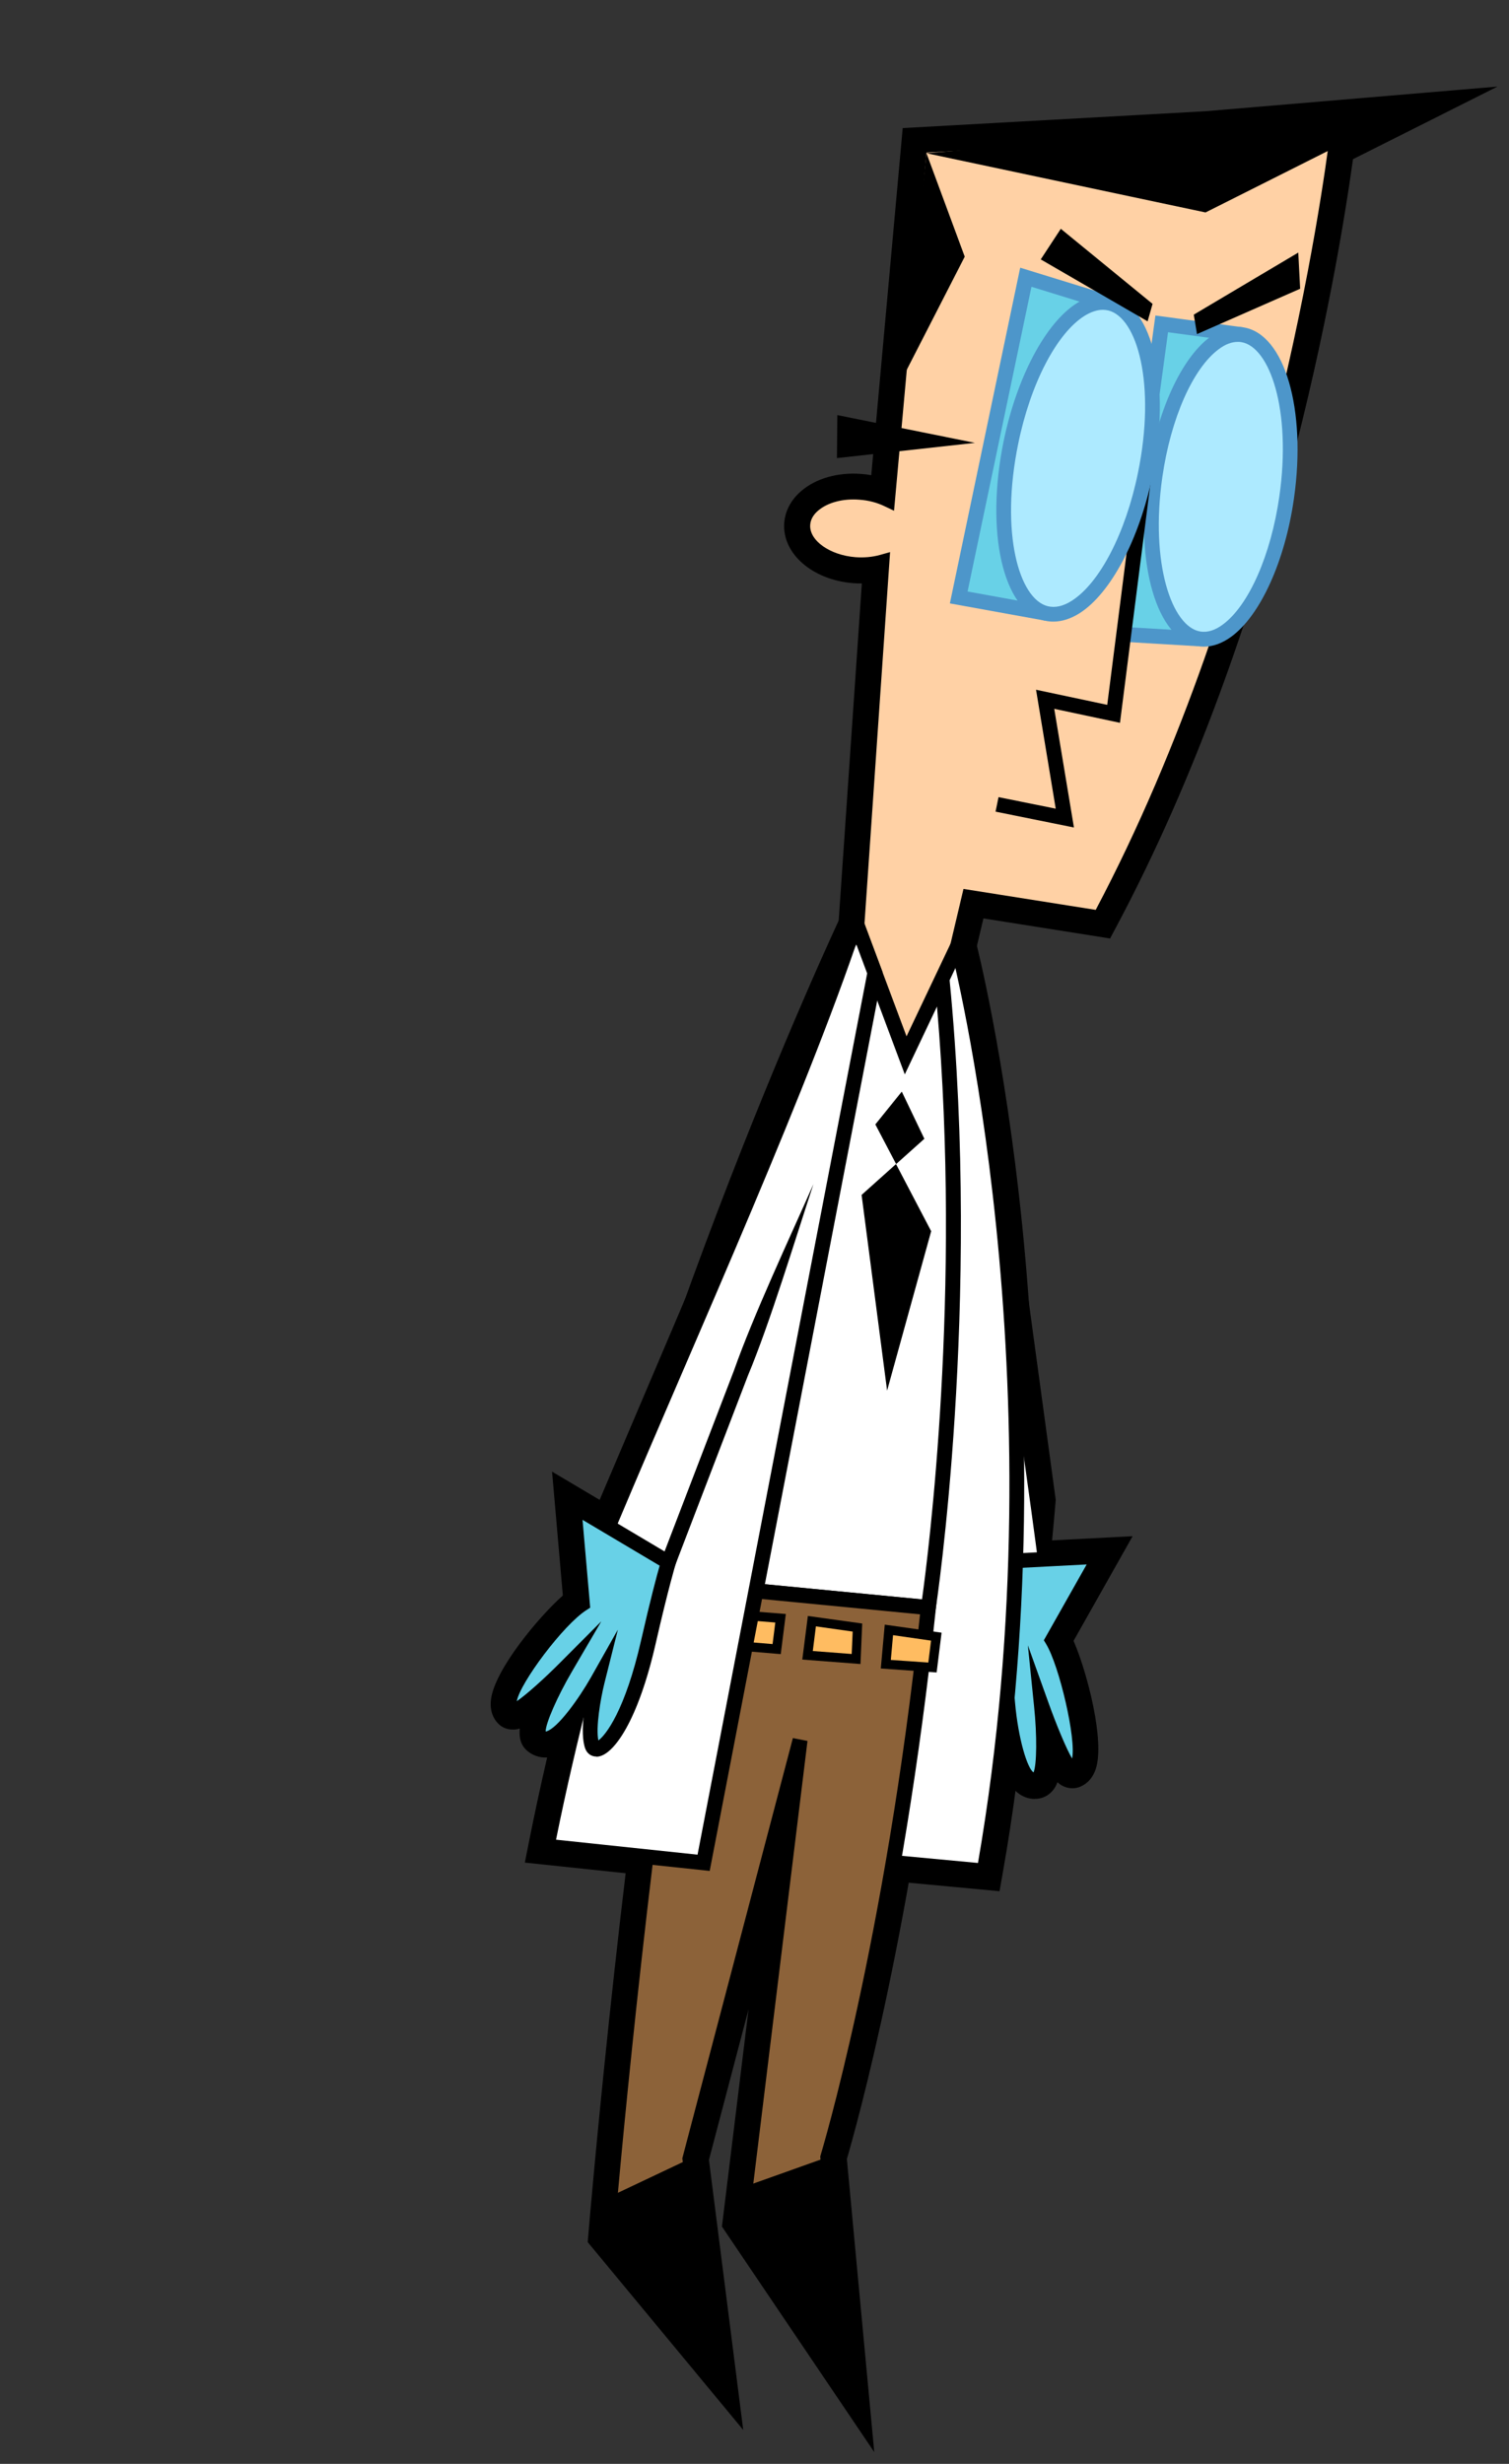 <?xml version="1.0" encoding="UTF-8"?><svg id="Livello_2" xmlns="http://www.w3.org/2000/svg" viewBox="0 0 121.88 198.9"><rect x="0" y="0" width="121.88" height="198.9" fill="#333333" stroke="none"/><defs><style>.cls-1{fill:none;}.cls-2{fill:#68d1e7;}.cls-3{fill:#fff;}.cls-4{fill:#ffbc61;}.cls-5{fill:#ffd1a5;}.cls-6{fill:#8c6239;}.cls-7{fill:#adeaff;}.cls-8{fill:#4d96ca;}.cls-9{opacity:.13;}</style></defs><g id="export"><g id="youngJump"><g><path d="M75.71,89.82l-8.81-1.78,.82-13.43,1.89-27.51c-.22,0-.44,0-.67-.02-3.31-.25-5.77-2.38-5.6-4.85,.07-.98,.54-1.87,1.36-2.58,1.19-1.03,2.97-1.54,4.88-1.39,.26,.02,.53,.05,.79,.1l2.54-28.02,24.44-1.36,23.6-1.99-11.67,5.86c-1.29,9.27-6.08,37.49-19.12,61.97l-.5,.94-10.23-1.62-3.71,15.67Zm-5.65-4.2l3.4,.69,3.68-15.55,10.86,1.72c12.82-24.56,17.32-52.69,18.41-60.8l.06-.45-8.91,.75-21.9,1.22-2.67,29.43-1.95-.94c-.5-.24-1.08-.39-1.69-.43-1.3-.1-2.24,.28-2.69,.67-.14,.12-.31,.31-.32,.52-.04,.57,1.07,1.51,2.83,1.65,.58,.04,1.15,0,1.65-.15l2.05-.58-2.17,31.45-.66,10.81Z"/><path d="M78.05,79.14c.89,1.92,1.6,3.87,2.32,5.82,.24,2.01,.54,4.02,.8,6.02l1.64,12.04c.54,3.96,1.94,14.22,2.46,18.06-.18,2.07-.34,4.14-.67,6.22-.87-1.93-1.58-3.87-2.31-5.82-.52-3.79-1.92-14.13-2.46-18.06,0,0-1.64-12.04-1.64-12.04-.28-2.01-.53-4.02-.83-6.02,.17-2.07,.34-4.13,.68-6.23h0Z"/><path d="M83.58,145.22c-1.07,0-1.93-.73-2.56-2.19-.11,.15-.22,.28-.34,.4-.6,.58-1.45,.7-2.17,.3-1.85-1.01-2.23-5.27-1.01-11.4,.88-4.41,1.14-6.4,1.14-6.42l.16-1.24,12.68-.66-4.77,8.45c1.1,2.52,2.56,8.15,1.78,10.38-.31,.89-.88,1.26-1.31,1.42-.41,.15-.85,.13-1.26-.05-.14-.06-.3-.14-.51-.34-.1,.28-.23,.5-.38,.67-.33,.4-.79,.63-1.28,.67-.06,0-.12,0-.17,0Zm-2.15-17.68c-.17,1.06-.48,2.81-.99,5.38-.39,1.97-.57,3.54-.63,4.78,.03-.17,.07-.33,.09-.49l1.69-9.5-.02-.17h-.15Zm.64-.03l1.55,4.32,2.56-4.53-4.1,.21Z"/><path d="M80.73,152.67l-28.74-2.69,.28-2.99,25.98,2.44c6.47-38.48-2.25-72.36-2.34-72.7l2.9-.76c.09,.35,9.19,35.67,2.16,75.35l-.24,1.36Z"/><path d="M70.6,197.93l-12.29-18.19,2.15-17.54-3.2,12.16,2.77,21.8-12.56-15.16,.05-.61c.02-.28,2.38-28.41,6.24-52.76l.22-1.39,22.67,2.19-.16,1.5c-2.61,25.05-7.39,41.97-8.09,44.36l2.21,23.63Zm-9.18-18.94l5.1,7.54-1.17-12.55,.09-.28c.05-.17,5.09-16.81,7.9-42.58l-16.84-1.63c-3.4,21.92-5.58,46.4-5.94,50.54l5.2,6.27-1.54-12.14,8.98-34.1,2.94,.56-4.7,38.36Z"/><path d="M58.03,152.01l-15.64-1.65,.32-1.61c7.29-36.64,24.97-74.32,25.15-74.69l1.52-3.21,2.83,7.56-14.17,73.61Zm-12.05-4.29l9.62,1.02,13.49-70.08-.02-.04c-4.33,9.73-16.99,39.59-23.1,69.1Z"/><path d="M69.14,76.24c-1.18,4.24-2.3,8.77-3.82,12.89-3.58,8.21-12.06,28.34-15.71,36.85,0,0-1.19-2.08-1.19-2.08,0,0,5.75,.73,5.75,.73,0,0-1.59,.95-1.59,.95,1.11-2.94,6.35-16.42,7.29-19.09,1.79-3.7,3.81-7.3,5.82-10.9-.59,2.69-1.22,5.37-1.9,8.03-.56,2.69-1.53,5.23-2.56,7.78,0,0-5.86,15.27-5.86,15.27,0,0-.42,1.1-.42,1.1-2.07-.27-6.84-.86-8.89-1.13,0,0,.78-1.82,.78-1.82,3.67-8.64,12.15-28.49,15.65-36.88,1.91-3.95,4.39-7.9,6.63-11.69h0Z"/><path d="M48.17,142.7c-.78,0-1.46-.47-1.74-1.23-.07-.19-.13-.4-.17-.62-.53,.46-1.07,.81-1.61,.95-.62,.16-1.25,.07-1.77-.25-.57-.35-1-.88-.9-2.01-.27,.09-.45,.08-.6,.08-.46,0-.87-.19-1.18-.52-.32-.34-.67-.96-.54-1.93,.3-2.37,3.82-6.62,5.8-8.37l-.87-10,11.16,6.62-.34,1.13s-.58,1.93-1.58,6.31c-1.38,6.02-3.45,9.7-5.54,9.84-.04,0-.09,0-.13,0Zm3.85-15.91l-2.32,9.3c-.06,.22-.11,.45-.16,.68,.45-1.13,.93-2.63,1.38-4.59,.6-2.6,1.04-4.35,1.31-5.37l-.17-.1-.04,.07Zm-3.92-2.42l.46,5.27,3.13-3.14-3.59-2.13Z"/></g><g><g><g><path class="cls-5" d="M108.14,9.88l-33.86,1.88-2.59,28.57c-.64-.31-1.4-.52-2.23-.58-2.44-.18-4.51,.97-4.62,2.58-.11,1.61,1.78,3.06,4.22,3.25,.78,.06,1.52-.02,2.18-.21l-2.02,29.32-.74,12.13,6.11,1.23,3.69-15.61,10.55,1.67c15.61-29.3,19.32-64.24,19.32-64.24Z"/><path d="M75.04,88.76l-7.19-1.45,.77-12.65,1.97-28.54c-.51,.07-1.04,.09-1.57,.05-2.81-.21-4.91-1.92-4.77-3.89,.05-.74,.41-1.41,1.05-1.96,1-.86,2.57-1.3,4.22-1.18,.57,.04,1.13,.15,1.66,.32l2.56-28.28,35.08-1.95-.07,.7c-.04,.35-3.89,35.4-19.38,64.46l-.2,.38-10.42-1.65-3.7,15.64Zm-5.93-2.42l5.02,1.01,3.69-15.59,10.68,1.69c14.01-26.5,18.34-57.88,18.96-62.94l-32.63,1.81-2.62,28.91-.78-.37c-.6-.29-1.29-.47-2.01-.52-1.34-.11-2.59,.23-3.35,.89-.27,.23-.6,.62-.63,1.14-.09,1.26,1.59,2.45,3.66,2.61,.68,.05,1.36-.01,1.97-.18l.82-.23-2.08,30.18-.71,11.6Z"/></g><g><path d="M75.15,14.98l2.11,5.71-3.44,6.7,1.33-12.41Zm3.78-2.35l31.36-2.64-13,6.53-18.35-3.89Z"/><path d="M107.24,10.85l-10.04,5.04-14.17-3,24.21-2.04m-31.76,6.74l1.13,3.06-1.85,3.6,.71-6.66m37.86-8.46l-38.5,3.24,22.54,4.78,15.97-8.02h0Zm-38.5,3.24l-1.94,18.16,5.03-9.81-3.09-8.35h0Z"/></g><g><g><polygon points="68.22 34.23 74.84 35.57 68.2 36.3 68.22 34.23"/><path d="M68.81,34.97l2.14,.43-2.14,.24v-.67m-1.18-1.46l-.03,3.47,11.14-1.23-11.11-2.24h0Z"/></g><g><polyline class="cls-2" points="96.85 51.57 90.41 51.19 93.83 26.14 100.35 27.02"/><polygon class="cls-8" points="96.81 52.17 89.73 51.75 93.32 25.47 100.44 26.43 100.27 27.62 94.34 26.82 91.1 50.63 96.88 50.97 96.81 52.17"/></g><g><ellipse class="cls-7" cx="98.6" cy="39.3" rx="12.4" ry="5.38" transform="translate(46.19 131.6) rotate(-82.14)"/><path class="cls-8" d="M97.24,52.2c-.16,0-.33-.01-.49-.04-3.31-.54-5.09-6.61-4.06-13.82,.72-5.04,2.7-9.41,5.05-11.14,.9-.66,1.81-.92,2.71-.77,3.31,.54,5.09,6.61,4.06,13.82-.72,5.04-2.7,9.41-5.05,11.14-.74,.54-1.48,.81-2.22,.81Zm2.73-24.6c-.49,0-1,.19-1.52,.58-2.1,1.54-3.89,5.6-4.57,10.34-1,6.99,.78,12.09,3.07,12.46,.57,.09,1.18-.09,1.81-.56,2.1-1.54,3.89-5.6,4.57-10.34,1-6.99-.78-12.09-3.07-12.46-.09-.02-.19-.02-.29-.02Z"/></g><g><polyline class="cls-5" points="92.45 38.01 89.95 57.63 84.42 56.45 86 66.04 80.53 64.93"/><polygon points="86.74 66.8 80.41 65.52 80.65 64.35 85.27 65.28 83.68 55.68 89.43 56.9 91.85 37.93 93.04 38.09 90.46 58.35 85.15 57.22 86.74 66.8"/></g><g><polyline class="cls-2" points="84.5 49.51 77.43 48.23 82.86 22.38 89.65 24.48"/><polygon class="cls-8" points="84.39 50.1 76.72 48.71 82.4 21.61 89.83 23.9 89.47 25.05 83.31 23.15 78.15 47.75 84.6 48.92 84.39 50.1"/></g><g><ellipse class="cls-7" cx="87.07" cy="37" rx="12.78" ry="5.57" transform="translate(33.88 115.23) rotate(-78.81)"/><path class="cls-8" d="M85.07,50.18c-.24,0-.48-.03-.71-.08-3.36-.8-4.8-7.18-3.29-14.52,1.06-5.13,3.37-9.49,5.88-11.09,.95-.61,1.93-.82,2.84-.6,3.36,.8,4.8,7.18,3.29,14.52-1.06,5.13-3.37,9.49-5.88,11.09-.71,.45-1.43,.68-2.13,.68Zm4-25.17c-.46,0-.96,.17-1.48,.49-2.26,1.43-4.36,5.48-5.35,10.32-1.47,7.15,.05,12.55,2.4,13.12,.59,.14,1.23,0,1.92-.44,2.26-1.43,4.36-5.48,5.35-10.32h0c1.47-7.15-.05-12.55-2.4-13.12-.14-.03-.29-.05-.44-.05Z"/></g></g><g><polygon points="84.91 20.73 85.81 19.35 92.4 24.75 92.32 25.03 84.91 20.73"/><path d="M85.95,20.24l1.68,1.37-1.87-1.08,.19-.29m-.27-1.77l-1.62,2.47,8.63,5,.4-1.41-7.41-6.06h0Z"/></g><g><polygon points="97.08 25.71 104.31 21.41 104.39 22.93 97.15 26.11 97.08 25.71"/><path d="M103.76,22.44v.11s-.72,.32-.72,.32l.72-.43m1.1-2.05l-8.44,5.01,.26,1.57,8.33-3.66-.15-2.92h0Z"/></g></g><g><polyline class="cls-3" points="78.05 79.14 84.61 127.31 78.94 128.7 76.27 83.91"/><path d="M78.05,79.14c2.9,14,5.16,34.29,7.22,48.62,0,0-.52,.13-.52,.13l-5.67,1.39s-.7,.17-.7,.17l-.04-.72-1.33-22.39c-.55-7.36-.71-15.07-.73-22.43,.85,7.3,1.6,14.99,1.93,22.36,0,0,1.33,22.39,1.33,22.39,0,0-.74-.55-.74-.55l5.67-1.39-.45,.66c-1.83-14.22-5.03-34.14-5.96-48.25h0Z"/></g><g><path class="cls-2" d="M80.13,126.1s-.25,1.99-1.16,6.52c-1.54,7.71-.07,10.44,.67,9.73,1.07-1.03,1.75-4.88,1.75-4.88,0,0,.55,6.37,2.26,6.25,1.09-.08,.48-6.03,.48-6.03,0,0,1.93,5.4,2.53,5.18,1.57-.59-.54-8.63-1.65-10.45l3.82-6.77-8.7,.45Z"/><path d="M83.6,144.32c-1.26,0-1.97-1.87-2.38-3.77-.3,.9-.7,1.77-1.17,2.23-.31,.3-.74,.36-1.12,.16-1.18-.64-1.81-4.12-.55-10.43,.89-4.45,1.15-6.46,1.15-6.48l.06-.5,10.29-.54-4.2,7.43c1,2.01,2.67,8.03,1.94,10.13-.19,.56-.53,.78-.77,.88-.18,.07-.38,.06-.57-.03-.36-.17-.82-.88-1.39-2.13-.03,1.17-.17,2.24-.56,2.69-.22,.27-.48,.34-.66,.35-.03,0-.06,0-.09,0Zm-2.01-11.43l.39,4.52c.26,2.97,1,5.36,1.5,5.67,.26-.63,.29-2.96,.04-5.34l-.5-4.92,1.67,4.65c.61,1.71,1.42,3.67,1.9,4.49,.35-1.56-1.03-7.49-2.1-9.25l-.18-.3,3.46-6.12-7.11,.37c-.13,.84-.44,2.78-1.09,6.06-1.09,5.48-.59,8.25-.17,8.98,.61-.86,1.18-3.06,1.41-4.36l.79-4.47Z"/></g><g><path class="cls-3" d="M77.36,76.34s9.19,34.9,2.13,74.71l-27.36-2.57"/><path d="M79.98,151.7l-27.91-2.62,.11-1.2,26.81,2.51c6.77-39-2.13-73.56-2.22-73.91l1.16-.3c.09,.35,9.14,35.48,2.14,74.96l-.1,.54Z"/></g><g><path class="cls-3" d="M55.23,127.86l19.76,1.91s3.71-24.12,1.1-50.75l1.28-2.68-4.21,8.86-3.93-10.5s-6.68,17.43-8.27,23.21c-2.06,7.52-5.72,29.95-5.72,29.95Z"/><path d="M75.49,130.42l-20.96-2.03,.1-.63c.04-.22,3.69-22.55,5.74-30.01,1.58-5.74,8.01-22.56,8.29-23.27l.57-1.48,3.99,10.66,3.6-7.58,1.08,.52-1.2,2.53c2.56,26.34-1.08,50.49-1.12,50.73l-.09,.56Zm-19.57-3.1l18.55,1.79c.51-3.66,3.2-24.69,1.21-47.86l-2.6,5.48-3.87-10.34c-1.65,4.34-6.4,16.97-7.68,21.67-1.84,6.7-5,25.56-5.61,29.26Z"/></g><g><g><path class="cls-6" d="M74.99,129.77c-2.83,27.11-8.12,44.37-8.12,44.37l1.69,18.09-8.7-12.86,4.77-38.92-8.9,33.81,2.16,16.97-8.88-10.72s2.34-28.07,6.22-52.65l19.76,1.91Z"/><path d="M69.37,194.51l-10.13-14.99,3.72-30.37-6.62,25.15,2.4,18.9-10.35-12.49,.02-.24c.02-.28,2.38-28.37,6.23-52.7l.09-.56,20.92,2.02-.06,.6c-2.68,25.71-7.64,42.81-8.11,44.37l1.9,20.31Zm-8.89-15.29l7.26,10.74-1.49-15.87,.03-.11c.05-.17,5.23-17.26,8.03-43.66l-18.59-1.8c-3.6,22.94-5.87,49.02-6.11,51.81l7.41,8.94-1.91-15.04,.03-.11,8.9-33.81,1.18,.23-4.74,38.7Z"/></g><g><g><polygon class="cls-4" points="58.98 130.31 63.04 130.63 62.73 133.12 58.61 132.78 58.98 130.31"/><path d="M63.06,133.53l-4.88-.41,.48-3.21,4.81,.38-.41,3.24Zm-4.02-1.09l3.36,.28,.22-1.74-3.33-.27-.26,1.73Z"/></g><g><polygon class="cls-4" points="65.58 130.88 69.26 131.4 69.15 133.93 65.23 133.63 65.58 130.88"/><path d="M69.5,134.33l-4.7-.36,.45-3.52,4.39,.61-.14,3.26Zm-3.85-1.05l3.14,.24,.08-1.81-2.97-.42-.25,1.98Z"/></g><g><polygon class="cls-4" points="71.79 131.57 75.62 132.12 75.31 134.61 71.54 134.34 71.79 131.57"/><path d="M75.64,135.01l-4.5-.32,.32-3.54,4.59,.65-.4,3.21Zm-3.69-1.01l3.03,.21,.22-1.77-3.07-.44-.18,2Z"/></g><g><polygon class="cls-4" points="53.43 129.69 57.26 130.23 56.95 132.72 53.18 132.46 53.43 129.69"/><path d="M57.27,133.12l-4.5-.32,.32-3.54,4.59,.65-.4,3.21Zm-3.69-1.01l3.03,.21,.22-1.77-3.08-.44-.18,2Z"/></g></g><g><polygon points="49.63 180.33 49.92 177.67 55.24 175.16 57.03 189.26 49.63 180.33"/><path d="M54.75,176.05l1.43,11.23-5.92-7.14,.23-2.07,4.26-2.02m.98-1.79l-6.36,3.01-.36,3.24,8.88,10.72-2.16-16.97h0Z"/></g><g><polygon points="60.49 179.22 60.76 176.96 66.34 174.97 67.74 189.95 60.49 179.22"/><path d="M65.81,175.79l1.11,11.88-5.82-8.61,.2-1.67,4.5-1.61m1.05-1.65l-6.65,2.37-.35,2.85,8.69,12.86-1.69-18.09h0Z"/></g></g><g><path d="M70.23,96.69l1.97-1.76,2.37,4.52-2.71,9.79-1.64-12.55Zm1.19-5.85l1.29-1.59,1.22,2.54-1.37,1.22-1.14-2.17Z"/><path d="M72.58,90.36l.61,1.28-.46,.41-.6-1.14,.44-.55m-.54,5.53l1.9,3.63-1.85,6.71-1.21-9.3,1.16-1.04m.8-7.76l-2.13,2.64,1.68,3.2,2.28-2.04-1.82-3.8h0Zm-.46,5.84l-2.78,2.49,2.06,15.8,3.56-12.87-2.84-5.42h0Z"/></g><g><path class="cls-3" d="M69.22,74.7s-17.69,37.46-25.03,74.35l12.63,1.33,13.83-71.84-1.43-3.84Z"/><path d="M57.31,151.03l-13.83-1.46,.13-.64c7.27-36.54,24.9-74.11,25.08-74.48l.61-1.29,1.99,5.33-13.97,72.55Zm-12.4-2.52l11.43,1.21,13.7-71.14-.87-2.33c-3.13,6.88-17.71,39.9-24.26,72.26Z"/></g><g><polyline class="cls-3" points="69.14 76.24 48.23 125.39 53.99 126.12 65.71 95.59"/><path d="M69.14,76.24c-4.94,14.34-14.48,35.19-20.35,49.39,0,0-.48-.83-.48-.83l5.75,.73-.64,.38,5.86-15.27c1.55-4.41,4.51-10.73,6.42-15.05-1.49,4.51-3.49,11.15-5.3,15.48,0,0-5.86,15.27-5.86,15.27l-.17,.44s-.47-.06-.47-.06c-.44-.04-6.32-.81-6.54-.83,6.32-14.44,14.69-35.76,21.77-49.65h0Z"/></g><g><path class="cls-2" d="M53.99,126.12s-.58,1.91-1.61,6.41c-1.75,7.66-4.17,9.42-4.55,8.42-.54-1.43,.41-5.22,.41-5.22,0,0-3.08,5.46-4.57,4.55-.95-.59,2.02-5.65,2.02-5.65,0,0-3.93,3.94-4.37,3.45-1.18-1.27,3.99-7.5,5.72-8.61l-.69-7.89,7.63,4.53Z"/><path d="M48.17,141.8c-.41,0-.75-.24-.9-.64-.24-.65-.23-1.65-.13-2.63-.82,1.1-1.82,2.17-2.71,2.4-.39,.1-.76,.05-1.07-.14-.28-.17-.98-.61,.19-3.34-1.01,.85-1.72,1.28-2.13,1.28h-.01c-.21,0-.4-.09-.53-.23-.27-.3-.38-.7-.31-1.21,.27-2.14,4.04-6.7,5.85-8.1l-.76-8.71,9.04,5.37-.14,.45s-.59,1.95-1.6,6.37c-1.41,6.19-3.39,9.05-4.72,9.14-.02,0-.05,0-.07,0Zm1.73-10.23l-1.08,4.3c-.32,1.29-.71,3.58-.49,4.63,.59-.43,2.16-2.4,3.46-8.12,.75-3.29,1.26-5.19,1.49-5.99l-6.23-3.7,.62,7.09-.31,.2c-1.86,1.19-5.35,5.86-5.62,7.35,.76-.51,2.28-1.88,3.52-3.13l3.31-3.32-2.37,4.05c-1.19,2.03-2.13,4.19-2.13,4.84,.01,0,.03,0,.05,0,.92-.24,2.65-2.68,3.59-4.33l2.18-3.86Z"/></g></g><g class="cls-9"><rect class="cls-1" width="121.88" height="198.9"/></g></g></g></svg>